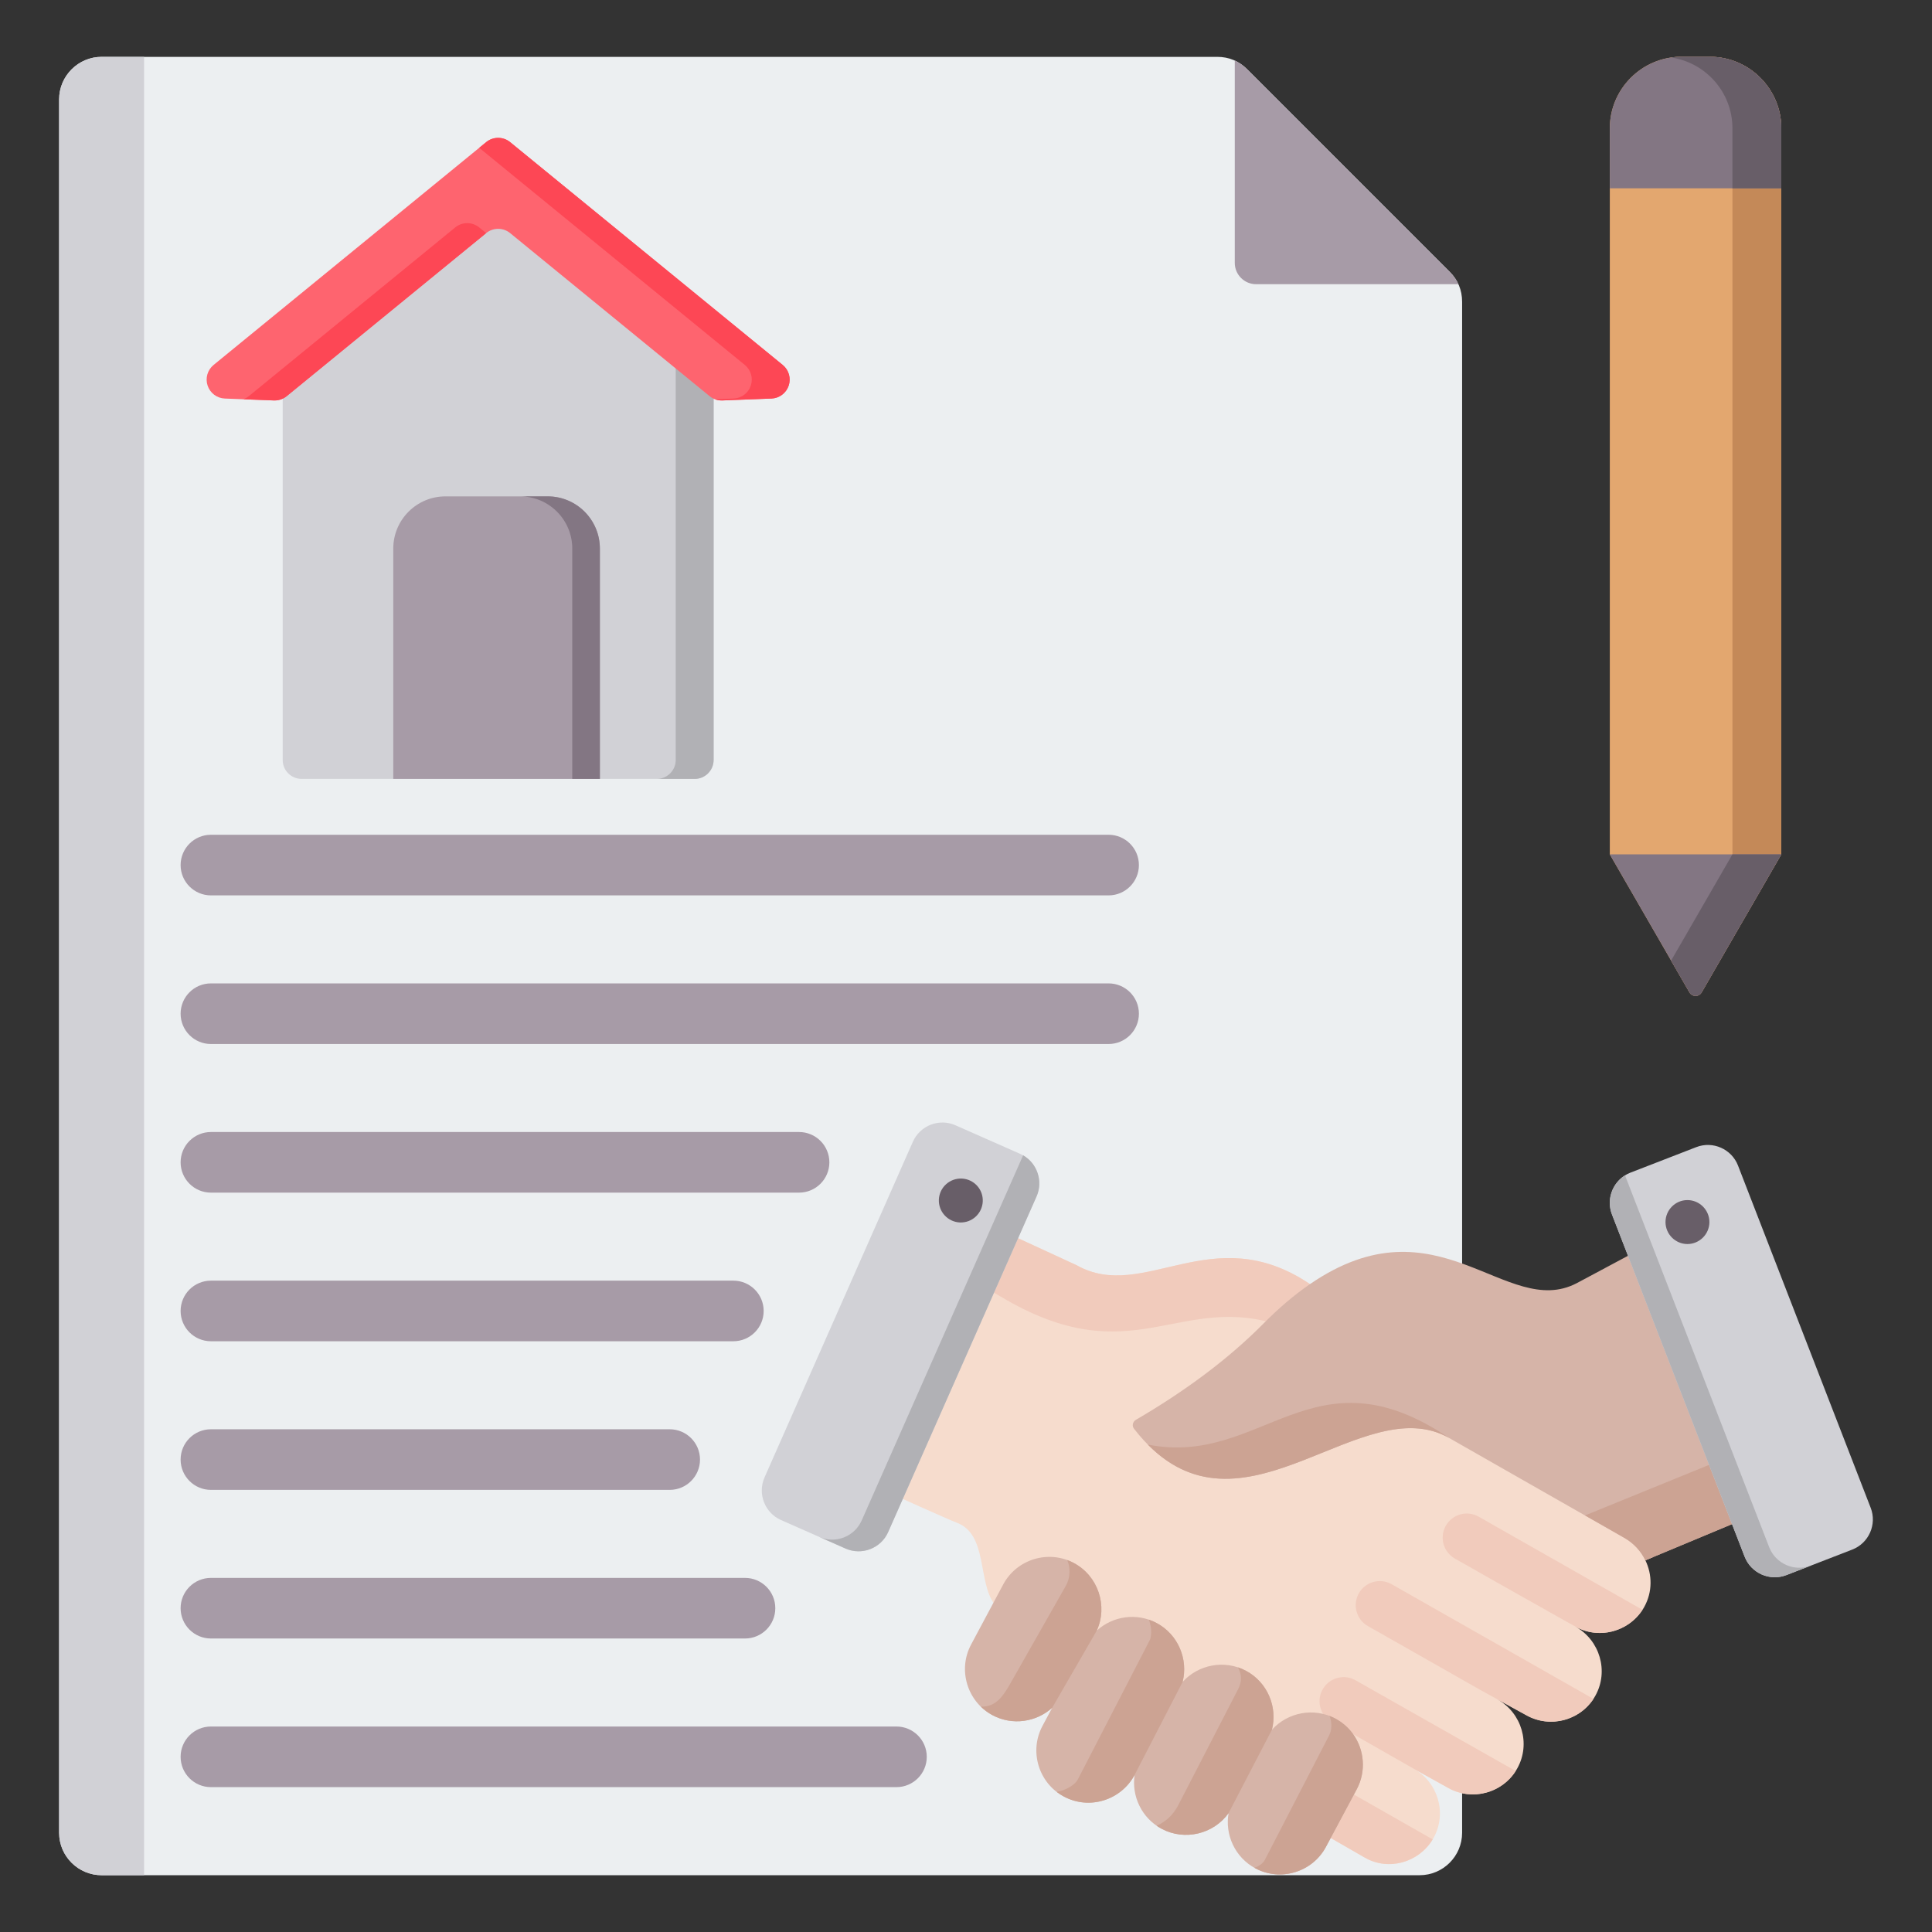 <svg clip-rule="evenodd" fill-rule="evenodd" stroke-linejoin="round" stroke-miterlimit="2" viewBox="0 0 510 510" xmlns="http://www.w3.org/2000/svg"><rect x="0" y="0" width="510" height="510" fill="#333333" stroke="none"/><g id="Artboard321"><g><g><path d="m26.834 15.008h294.468c3.09 0 5.755 1.106 7.938 3.288l53.434 53.434c2.182 2.183 3.288 4.848 3.288 7.938v404.143c0 6.18-5.046 11.197-11.197 11.197h-347.931c-6.18 0-11.226-5.017-11.226-11.197v-457.577c0-6.18 5.046-11.226 11.226-11.226z" fill="#eceff1"/><path d="m325.951 15.972v53.434c0 3.09 2.523 5.613 5.613 5.613h53.434c-.538-1.191-1.332-2.296-2.324-3.289l-53.434-53.434c-.993-.992-2.098-1.757-3.289-2.324z" fill="#a79ba7"/><path d="m26.834 15.008h11.197v480h-11.197c-6.18 0-11.226-5.017-11.226-11.197v-457.577c0-6.18 5.046-11.226 11.226-11.226z" fill="#d1d1d6"/><path d="m55.677 471.758c-4.415 0-8-3.585-8-8s3.585-8 8-8h180.967c4.415 0 8 3.585 8 8s-3.585 8-8 8zm0-39.233c-4.415 0-8-3.585-8-8s3.585-8 8-8h140.985c4.416 0 8 3.585 8 8s-3.584 8-8 8zm0-39.233c-4.415 0-8-3.585-8-8s3.585-8 8-8h121.108c4.415 0 8 3.585 8 8s-3.585 8-8 8zm0-39.233c-4.415 0-8-3.585-8-8s3.585-8 8-8h137.912c4.415 0 8 3.585 8 8s-3.585 8-8 8zm0-39.233c-4.415 0-8-3.585-8-8s3.585-8 8-8h155.256c4.415 0 8 3.585 8 8s-3.585 8-8 8zm0-78.466c-4.415 0-8-3.585-8-8s3.585-8 8-8h236.967c4.415 0 8 3.585 8 8s-3.585 8-8 8zm0 39.233c-4.415 0-8-3.585-8-8s3.585-8 8-8h236.967c4.415 0 8 3.585 8 8s-3.585 8-8 8z" fill="#a79ba7"/></g><g><path d="m395.292 448.589 7.726 4.243c6.443 3.551 14.619 1.178 18.152-5.265 3.551-6.444 1.143-14.568-5.265-18.17 6.426 3.602 14.619 1.16 18.17-5.266 2.165-3.949 2.095-8.488.259-12.264l2.01-.831-90.556-72.074c-25.826-17.408-43.823 5.023-61.577-4.971l-23.522-10.843c-3.967-1.836-8.695-.104-10.566 3.845l-25.254 53.748c-.953 2.009-1.04 4.088-.26 6.167.762 2.078 2.182 3.602 4.209 4.503 8.383 3.793 21.236 9.579 23.886 10.601 8.037 3.118 5.387 15.693 9.804 21.443 6.772 8.834 7.881 15.278 13.649 18.586l84.129 48.326c6.392 3.672 14.619 1.178 18.17-5.265 3.551-6.444 1.161-14.602-5.248-18.188l9.18 5.11c6.444 3.568 14.619 1.161 18.17-5.283 3.551-6.443 1.143-14.55-5.266-18.152z" fill="#f6dccd"/><path d="m348.49 341.11-2.702-2.148c-25.826-17.408-43.823 5.023-61.577-4.971l-23.522-10.843c-3.967-1.836-8.695-.104-10.566 3.845l-5.577 11.883c5.542-2.789 12.159-1.092 19.503 3.325 35.18 21.08 47.27-1.766 74.863 7.985 1.108-1.039 2.199-2.095 3.256-3.169 2.009-2.044 4.123-4.019 6.322-5.907z" fill="#f1cbbc"/><path d="m349.356 484.08 10.93 6.287c6.236 3.586 14.221 1.299 17.91-4.815l-22.794-12.974zm61.924-57.264 4.625 2.581c6.131 3.429 13.891 1.368 17.667-4.452l-43.268-24.596c-3.066-1.715-6.929-.641-8.661 2.425-1.715 3.066-.641 6.928 2.425 8.66 9.18 5.249 27.454 15.503 27.212 15.382zm-20.491 19.296 12.229 6.72c6.131 3.378 13.822 1.386 17.615-4.365l-53.28-30.277c-3.066-1.732-6.928-.641-8.66 2.407-1.715 3.066-.641 6.946 2.425 8.661zm-41.155 6.824c.952 1.42 2.165 1.767 3.689 2.633l20.768 11.848 8.297 4.607c6.184 3.412 13.978 1.351 17.72-4.521l-42.316-23.972c-3.049-1.715-6.929-.641-8.643 2.425-1.3 2.286-1.022 5.023.485 6.98z" fill="#f1cbbc"/><path d="m240.977 301.393-39.163 88.615c-1.888 4.296.052 9.336 4.348 11.242l17.061 7.534c4.278 1.888 9.336-.069 11.224-4.347l39.181-88.616c1.888-4.296-.069-9.353-4.348-11.241l-17.061-7.535c-4.279-1.905-9.336.052-11.242 4.348z" fill="#d1d1d6"/><path d="m227.467 401.353c-1.888 4.279-6.911 6.236-11.19 4.365l6.946 3.066c4.278 1.888 9.336-.069 11.224-4.347 13.06-29.533 26.121-59.083 39.181-88.616 1.767-4.018.173-8.712-3.551-10.843-14.203 32.131-28.407 64.245-42.61 96.375z" fill="#b1b1b5"/><path d="m253.899 311.11c3.204.156 5.681 2.858 5.525 6.062-.155 3.205-2.858 5.664-6.062 5.526-3.187-.156-5.664-2.858-5.525-6.063.155-3.204 2.875-5.664 6.062-5.525z" fill="#685e68"/><path d="m335.759 456.608c4.14-4.59 11.068-5.976 16.75-2.944 1.801.97 3.36 2.303 4.573 3.949 3.135 4.278 3.568 10.012 1.074 14.688l-8.141 15.226c-3.569 6.686-11.969 9.232-18.638 5.664-5.37-2.876-8.072-8.869-7.067-14.567-3.949 5.508-11.553 7.396-17.685 4.122-5.266-2.823-7.951-8.609-7.119-14.203-3.603 6.703-11.934 9.301-18.672 5.698-6.686-3.568-9.215-11.969-5.647-18.637l2.563-4.798c-4.191 3.793-10.514 4.763-15.762 1.957-6.669-3.568-9.215-11.969-5.647-18.638l8.488-15.883c3.585-6.686 11.969-9.215 18.637-5.647 6.427 3.43 9.025 11.328 6.045 17.858 4.192-3.845 10.549-4.832 15.815-2.009 5.681 3.031 8.366 9.561 6.842 15.554 4.139-4.59 11.068-5.975 16.749-2.944 5.682 3.031 8.366 9.561 6.842 15.554z" fill="#d6b4a8"/><path d="m277.75 450.806c-4.191 3.793-10.514 4.763-15.762 1.957-1.161-.624-2.182-1.386-3.083-2.269 4.209.19 6.114-3.135 8.037-6.513l14.428-25.393c1.161-2.044 1.248-4.746.347-6.772.606.207 1.178.467 1.749.779 6.427 3.43 9.025 11.328 6.045 17.858zm21.756 17.737c-3.516 6.564-11.831 9.353-18.672 5.698-.676-.363-1.317-.779-1.906-1.23 2.425-.363 4.885-1.922 5.56-3.221l19.088-36.964c.174-.364.728-2.771-.329-5.283.71.225 1.403.537 2.079.901 5.681 3.031 8.366 9.561 6.859 15.537zm51.444-15.59c.537.208 1.039.451 1.559.711 1.801.97 3.36 2.303 4.573 3.949 3.135 4.278 3.568 10.012 1.074 14.688l-8.141 15.226c-3.569 6.686-11.969 9.232-18.638 5.664-.087-.052-.156-.087-.225-.139 1.42-.519 2.321-1.299 2.737-2.096l16.992-32.91c.675-1.299.796-3.343.069-5.093zm-26.64 25.671c-3.949 5.508-11.553 7.396-17.685 4.122-.45-.242-.884-.502-1.299-.797 2.338-1.022 4.313-2.771 5.681-5.387l15.832-30.676c1.126-2.165.883-4.035-.052-5.75.727.242 1.437.554 2.13.918 5.682 3.031 8.366 9.561 6.842 15.554z" fill="#cca393"/><path d="m382.544 379.598 46.248 26.363c2.494 1.42 4.382 3.516 5.542 5.924l26.104-10.895c4.001-1.663 5.941-6.219 4.365-10.254l-21.773-56.208c-.866-2.2-2.46-3.776-4.677-4.59-2.217-.831-4.452-.676-6.53.45l-15.624 8.349c-18.655 9.7-36.6-22.951-70.376.225-4.382 2.997-8.505 6.6-12.246 10.376-9.371 9.474-20.82 17.927-33.759 25.479-.399.243-.659.607-.763 1.074-.086.468.018.918.312 1.282 26.796 34.487 59.395-11.138 83.177 2.425z" fill="#d6b4a8"/><path d="m418.416 400.037 10.376 5.924c2.494 1.42 4.382 3.516 5.542 5.924l26.104-10.895c4.001-1.663 5.941-6.219 4.382-10.254l-6.392-16.473c.295 5.231-.918 9.839-6.322 12.038zm-115.429-18.707c26.069 26.363 56.831-14.688 79.557-1.732-35.976-24.371-49.366 7.743-79.557 1.732z" fill="#cca393"/><path d="m458.792 307.68 35.024 90.348c1.697 4.365-.485 9.319-4.85 11.016l-17.391 6.738c-4.382 1.698-9.336-.485-11.034-4.867l-35.023-90.331c-1.698-4.382.502-9.336 4.867-11.033l17.391-6.738c4.365-1.698 9.336.502 11.016 4.867z" fill="#d1d1d6"/><path d="m428.965 310.261c-3.395 2.113-4.937 6.444-3.447 10.323l35.023 90.331c1.698 4.382 6.652 6.565 11.017 4.867l6.461-2.494.017-.018c-4.365 1.698-9.319-.485-11.016-4.849-12.68-32.72-25.376-65.44-38.055-98.16z" fill="#b1b1b5"/><path d="m445.437 328.396c3.187 0 5.803-2.615 5.803-5.802s-2.616-5.803-5.803-5.803-5.785 2.616-5.785 5.803 2.598 5.802 5.785 5.802z" fill="#685e68"/></g><g><path d="m424.951 225.53v-191.667c0-10.395 8.477-18.871 18.857-18.871h7.554c10.394 0 18.856 8.476 18.856 18.871v191.667l-21.037 36.44c-.337.585-.923.922-1.596.922-.674 0-1.259-.337-1.596-.922z" fill="#e3a76f"/><path d="m441.129 15.182c.878-.117 1.771-.19 2.679-.19h7.554c10.394 0 18.856 8.476 18.856 18.871v191.667l-21.037 36.44c-.703 1.229-2.489 1.229-3.192 0l-4.86-8.389 16.191-28.051v-191.667c0-9.487-7.056-17.378-16.191-18.681z" fill="#c48958"/><path d="m445.989 261.97-21.038-36.44h45.267l-21.037 36.44c-.703 1.229-2.489 1.229-3.192 0z" fill="#837683"/><path d="m445.989 261.97-4.86-8.389 16.191-28.051h12.898l-21.037 36.44c-.337.585-.923.922-1.596.922-.674 0-1.259-.337-1.596-.922z" fill="#685e68"/><path d="m424.951 49.703v-15.84c0-10.395 8.477-18.871 18.857-18.871h7.554c10.394 0 18.856 8.476 18.856 18.871v15.84z" fill="#837683"/><path d="m441.129 15.182c.878-.117 1.771-.19 2.679-.19h7.554c10.394 0 18.856 8.476 18.856 18.871v15.84h-12.898v-15.84c0-9.487-7.056-17.378-16.191-18.681z" fill="#685e68"/></g><g><path d="m74.624 97.346c0-1.5.674-2.921 1.835-3.871 8.23-6.727 41.781-34.154 52.292-42.747 1.841-1.505 4.488-1.505 6.329 0 10.399 8.5 43.316 35.41 51.459 42.066 1.162.95 1.835 2.371 1.835 3.872v103.944c0 2.762-2.238 5-5 5-18.778 0-84.972 0-103.75 0-2.761 0-5-2.238-5-5 0-19.422 0-89.463 0-103.264z" fill="#d1d1d6"/><path d="m126.916 52.228 1.835-1.5c1.841-1.505 4.488-1.505 6.329 0l51.459 42.066c1.162.95 1.835 2.371 1.835 3.872v103.944c0 2.762-2.238 5-5 5h-10c2.762 0 5-2.238 5-5v-103.944c0-1.501-.673-2.922-1.835-3.872z" fill="#b1b1b5"/><path d="m134.664 61.534c-1.841-1.506-4.488-1.506-6.329 0-10.677 8.728-45.124 36.888-52.661 43.049-.945.772-2.139 1.173-3.358 1.125-2.704-.104-7.906-.306-12.963-.502-2.077-.08-3.887-1.437-4.548-3.408-.66-1.97-.032-4.144 1.577-5.459 19.314-15.789 60.279-49.278 71.953-58.82 1.841-1.506 4.488-1.506 6.329 0 11.673 9.542 52.639 43.031 71.953 58.82 1.609 1.315 2.236 3.489 1.576 5.459-.66 1.971-2.471 3.328-4.547 3.408-5.058.196-10.26.398-12.963.502-1.219.048-2.414-.353-3.358-1.125-7.537-6.161-41.984-34.321-52.661-43.049z" fill="#fe646f"/><path d="m126.499 39.019 1.836-1.5c1.841-1.506 4.488-1.506 6.329 0l71.953 58.82c1.609 1.315 2.236 3.489 1.576 5.459-.66 1.971-2.471 3.328-4.547 3.408l-12.963.502c-.667.026-1.327-.082-1.942-.312l4.905-.19c2.076-.08 3.887-1.437 4.547-3.408.66-1.97.033-4.144-1.576-5.459zm1.836 22.515-52.661 43.049c-.945.772-2.139 1.172-3.358 1.125l-8.058-.312c.509-.19.988-.463 1.416-.813l54.496-44.55c1.841-1.505 4.488-1.505 6.329 0z" fill="#fd4755"/><path d="m158.352 144.813c0-7.612-6.171-13.782-13.783-13.782-8.256 0-18.717 0-26.973 0-7.612 0-13.782 6.17-13.782 13.782v60.797h54.538z" fill="#a79ba7"/><path d="m151.066 205.61v-60.797c0-7.612-6.17-13.782-13.782-13.782h7.285c7.612 0 13.783 6.17 13.783 13.782v60.797z" fill="#837683"/></g></g></g></svg>